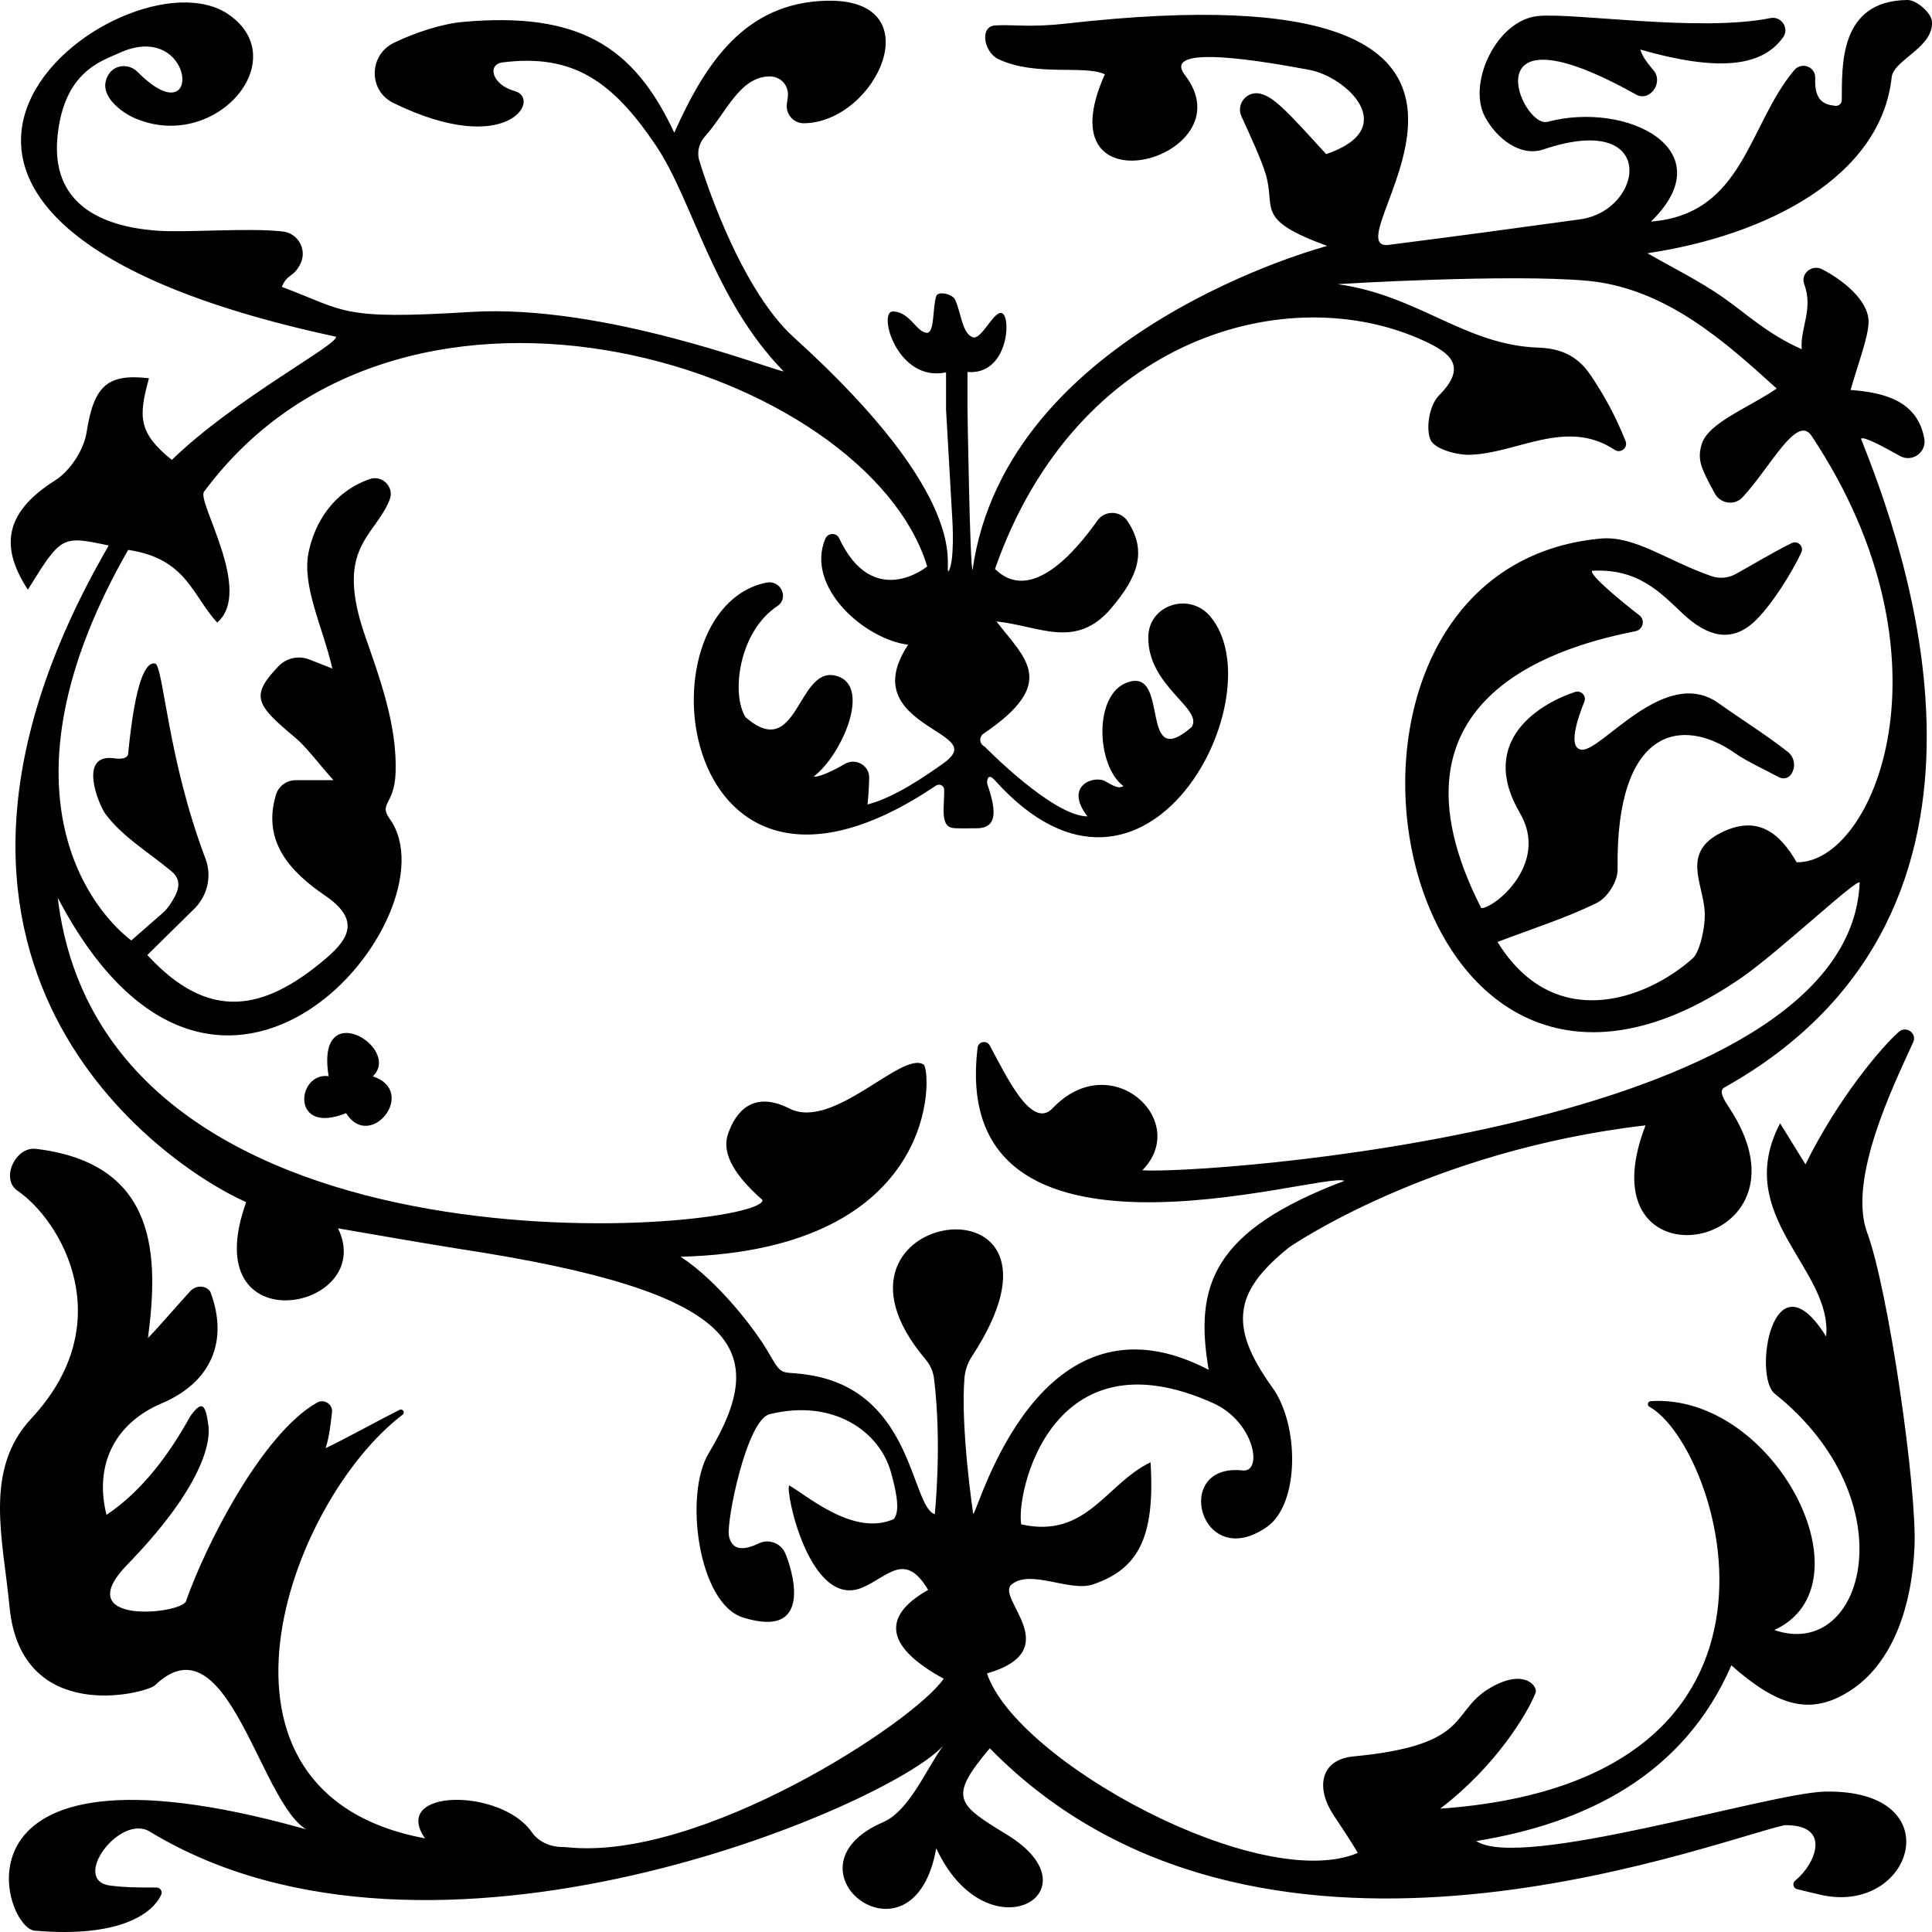 <?xml version="1.0" encoding="utf-8"?>
<svg version="1.0" xmlns="http://www.w3.org/2000/svg" xmlns:xlink="http://www.w3.org/1999/xlink" x="0px" y="0px" viewBox="0 0 1000 1000">
<g>
	<path d="M170.112,557.02c-16.625-2.24-19.898,30.929,9.005,19.132c12.469,19.999,37.406-11.269,13.854-19.039
		C208.21,542.328,163.129,515.041,170.112,557.02z"/>
	<path d="M957.864,201.855c3.797-13.407,9.255-27.501,9.304-35.244c0.072-11.403-13.946-22.06-24.094-27.262
		c-5.164-2.647-11.193,2.227-9.228,7.632c4.837,13.299-2.131,22.487-1.276,33.782c-17.815-7.927-28.587-18.347-40.735-26.832
		c-12.332-8.614-26.024-15.318-39.12-22.858c62.053-9.239,120.891-39.628,126.411-91.105c0.973-9.076,22.23-15.526,20.806-29.169
		C999.525,6.906,992.322-0.056,987.22,0c-35.79,0.398-33.683,34.813-33.929,51.845c-0.027,1.858-1.581,3.132-3.452,2.919
		c-4.992-0.568-10.867-1.986-10.283-14.32c0.278-5.871-7.044-8.657-10.851-4.137c-23.98,28.472-26.081,74.555-74.166,78.372
		c38.149-37.014-12.371-62.561-53.547-51.623C787.484,66.644,759.429,0,846.763,48.916c7.11,3.982,14.329-6.022,9.234-12.331
		c-2.876-3.561-5.618-6.607-6.987-10.929c39.82,11.363,62.742,9.173,73.877-6.275c3.386-4.698-0.799-11.169-6.524-10.017
		c-36.818,7.409-101.838-2.965-120.411-1.053c-21.367,2.2-36.512,34.775-27.4,52.015c5.96,11.276,18.321,21.076,30.372,17.006
		c59.734-20.172,52.201,31.6,18.907,36.202c-31.885,4.407-63.834,8.728-99.991,13.329C687.396,127.297,832.487-19.683,551.808,12.21
		c-7.986,0.907-16.052,1.28-24.085,0.996c-4.614-0.163-9.578-0.25-12.645-0.042c-8.272,0.559-5.786,13.924,1.695,17.453
		c19.442,9.171,44.399,2.842,55.107,7.835c-33.25,73.813,74.579,43.354,41.446,0.424c-13.021-16.871,43.676-6.541,64.363-2.718
		c19.121,3.534,47.971,30.315,8.739,43.616c-19.986-21.913-27.005-29.61-34.136-31.285c-6.89-1.619-12.632,5.383-9.716,11.751
		c4.585,10.011,10.138,22.078,12.427,29.471c5.715,18.453-6.234,23.579,31.939,37.593c0,0-166.035,43.423-183.555,167.699
		c-1.385-1.922-2.624-83.615-2.624-83.615l0.001-18.842c20.72,1.732,22.741-27.53,18.122-30.305
		c-4.172-2.507-10.807,14.21-15.499,12.302c-5.551-2.256-5.853-12.823-9.119-19.602c-1.296-2.69-8.749-4.506-9.671-1.67
		c-1.979,6.088-0.779,19.222-4.881,18.986c-5.457-0.314-8.626-10.785-17.458-11.041c-8.248-0.239,2.078,36.907,27.414,31.525
		l0.001,19.364c1.105,19.3,2.209,38.599,3.314,57.899c0,0,1.222,21.41-2.149,25.867c-2.084-3.175,12.549-37.519-79.862-121.157
		c-29.827-26.996-48.715-90.684-48.715-90.684c-1.744-4.579-0.692-9.683,2.588-13.352c11.205-12.535,17.923-30.831,33.376-31.117
		c6.066-0.113,10.356,4.964,9.52,10.894l-0.455,3.224c-0.746,5.291,3.374,10.193,8.787,10.126
		c37.702-0.471,67.134-64.868,11.595-63.422c-42.077,1.096-62.563,32.209-78.666,68.322c-20.911-44.761-49.292-62.73-109.405-57.355
		c-10.523,0.941-24.227,5.257-35.652,10.778c-13.113,6.336-13.414,24.794-0.325,31.178c59.355,28.952,76.923-2.288,62.808-6.153
		c-11.812-3.234-14.458-13.825-6.27-14.853c36.305-4.559,56.779,9.57,79.294,42.965c19.416,28.797,29.46,79.373,66.173,116.963
		c-6.234-0.683-92.784-35.051-162.093-30.755c-67.848,4.205-64.127-0.438-97.671-12.986c2.999-7.203,6.218-4.667,9.748-12.217
		c3.348-7.161-1.315-15.534-9.254-16.445c-17.623-2.022-49.281,0.638-64.396-0.384c-30.306-2.05-55.554-14.34-52.213-48.696
		c3.29-33.831,22.946-39.128,31.697-43.198c39.636-18.436,44.321,44.49,9.702,9.627c-4.202-4.232-11.434-3.916-14.722,1.042
		c-7.305,11.016,7.817,20.475,12.584,22.623c41.794,18.835,83.668-29.646,49.32-53.34
		c-54.207-37.393-239.851,103.399,55.587,166.789c1.033,4.181-51.953,31.781-84.997,63.766c-17.35-14.045-17.35-22.247-11.814-42.26
		c-21.785-2.578-28.571,4.173-32.298,28.002c-1.418,9.068-8.488,19.936-16.281,24.864c-24.466,15.47-29.771,32.723-14.104,56.551
		c17.385-27.968,17.472-28.02,41.85-22.864c-125.494,216.41,28.387,320.881,71.143,339.889
		c-26.925,74.723,68.321,56.27,47.54,13.554c16.874,2.989,54.364,9.351,63.04,10.674c147.368,22.474,160.809,52.454,128.738,105.886
		c-12.779,21.291-5.353,77.585,17.821,84.86c38.735,12.16,24.179-28.145,21.835-33.364c-2.141-4.766-7.629-7.133-12.621-5.423
		c-2.189,0.75-14.119,7.889-16.472-3.395c-1.49-7.148,9.104-60.088,21.055-63.041c33.192-8.202,57.091,9.165,62.812,30.128
		c1.971,7.222,5.39,19.904,1.35,24.207c-20.521,8.97-44.193-11.786-54.015-17.476c-2.335,2.389,10.635,64.635,38.001,52.825
		c13.257-5.721,21.971-18.83,33.902,1.272c-24.925,14.056-21.357,29.931,8.042,45.949c-15.281,22.511-125.767,94.615-194.973,87.246
		c-0.667-0.071-1.764-0.104-3.076-0.139c-5.996-0.16-11.821-2.855-15.209-7.738c-15.837-22.824-73.142-22.629-55.205,3.286
		c-125.011-23.359-71.188-173.857-11.59-219.306c1.45-1.106,0.025-3.311-1.61-2.494c-11.052,5.528-26.9,14.398-38.231,19.822
		c1.972-6.222,2.619-12.907,3.29-18.538c0.497-4.176-4.036-7.144-7.731-5.048c-28.93,16.411-58.242,75.103-67.829,102.784
		c-2.349,6.783-61.17,12.786-30.426-18.866c35.847-36.907,43.489-60.754,42.006-72.089c-1.483-11.335-3.431-13.129-9.449-4.629
		c-10.044,18.112-23.898,37.932-43.294,50.917c-6.539-26.272,4.621-47.552,28.56-57.72c26.06-11.068,34.58-32.662,25.299-57.476
		c-0.169-0.453-0.474-0.857-0.879-1.24c-2.694-2.551-7.105-2.104-9.608,0.63c-6.896,7.534-18.385,20.906-21.898,24.223
		c5.359-41.297,5.888-90.216-58.017-97.871c-10.635-1.274-18.382,15.598-9.576,21.618c22.567,15.426,53.739,68.052,7.165,117.996
		C-8.611,760.832,1.591,796.539,4.92,831.614c5.87,61.838,70.93,44.86,75.29,40.685c40.72-38.991,56.652,77.88,85.053,76.513
		C-32.331,890.89,0.813,997.836,17.933,999.31c44.608,3.84,61.306-9.161,65.555-18.726c0.76-1.71-0.624-3.617-2.516-3.607
		c-11.718,0.061-17.402-0.183-23.786-0.972c-20.938-2.588,4.779-37.445,20.364-27.962c145.982,88.82,382.805-13.584,410.513-44.339
		c-8.887,12.453-17.485,33.6-30.955,39.441c-55.633,24.12,15.716,79.822,27.492,13.527c26.323,56.727,85.203,22.554,36.43-7.157
		c-25.822-15.73-30.31-19.044-8.711-44.602c137.491,140.267,368.141,49.921,411.282,39.799c25.12-0.44,15.794,20.518,5.59,28.699
		c-1.637,1.312-1.048,3.896,0.995,4.412c4.735,1.196,8.667,2.102,11.975,2.873c47.94,11.174,68.721-54.604,2.6-53.364
		c-28.959,0.543-157.795,40.959-180.654,25.581c57.153-9.263,107.437-34.377,132.045-90.922
		c23.832,21.082,39.871,25.083,57.877,15.274c25.835-14.075,35.526-46.318,36.909-76.237c1.414-30.597-13.56-133.497-24.461-162.911
		c-10.296-27.783,13.721-76.496,23.797-98.694c2.08-4.581-3.628-8.689-7.431-5.354c-8.711,7.639-31.443,34.287-48.322,68.601
		c-2.963-4.788-6.876-11.113-13.145-21.246c-25.09,48.033,27.229,75.249,23.827,110.341c-27.663-44.357-37.998,20.497-26.611,29.592
		c69.202,55.27,46.745,138.606-0.213,122.339c51.114-23.374,0.213-122.339-63.826-118.486c-1.707,0.103-2.248,2.139-0.758,2.967
		c36.337,20.196,93.31,193.659-108.391,207.99c28.298-21.446,44.979-48.781,49.416-59.959c1.211-3.051-4.996-12.231-21.392-3.732
		c-24.145,12.515-8.974,30.544-72.944,36.654c-16.778,1.603-19.811,15.846-10.216,30.365c2.917,4.414,9.782,14.722,12.535,19.568
		c-50.332,21.349-176.624-47.188-191.931-92.883c41.788-12.198,4.234-38.97,12.694-46.029c9.784-8.163,30.133,3.967,42.067-0.045
		c23.335-7.845,32.35-24.072,29.885-63.224c-23.195,11.14-32.988,39.69-66.903,32.133c-2.954-15.071,14.815-100.719,99.288-62.774
		c21.48,9.649,25.947,36.006,15.297,34.857c-37.029-3.996-21.963,53.414,12.59,29.205c16.867-11.818,16.865-52.588,2.805-72.107
		c-11.887-16.502-16.823-29.196-14.788-40.873l0.476-2.397c2.552-9.822,10.178-19.042,23.023-29.357
		c0,0,72.211-50.104,184.428-63.09c-33.942,87.482,92.822,65.612,43.196-9.302c-2.158-3.258-5.64-8.48-2.485-10.243
		c164.329-91.858,91.625-283.411,70.814-335.851c1.472-1.375,11.038,3.851,20.116,8.911c6.402,3.569,13.96-1.94,12.633-9.075
		C992.373,207.379,975.133,203.131,957.864,201.855z M616.825,376.293c-26.993,23.468-11.785-27.963-31.438-23.624
		c-19.653,4.34-18.414,43.333-3.868,54.268c-1.947,0.705-2.735,1.399-9.369-2.52c-5.638-3.331-21.745,2.074-9.277,18.135
		c-18.01,0-53.303-36.207-53.303-36.207c-2.711-1.236-2.957-4.936-0.496-6.605c38.952-26.41,21.554-38.693,6.695-58.084
		c22.324,2.315,41.08,14.783,59.411-6.862c13.445-15.875,18.901-29.138,8.467-44.994c-3.654-5.554-11.759-5.816-15.604-0.389
		c-11.627,16.408-34.58,43.305-53.046,25.085c42.336-120.721,152.475-150.281,222.148-118.042
		c13.167,6.092,22.869,12.971,7.63,28.276c-4.803,4.824-6.93,16.602-4.388,22.842c1.913,4.694,13.303,8.007,20.359,7.814
		c24.573-0.671,49.911-19.176,75.031-2.534c3.057,2.025,6.956-1.083,5.627-4.472c-4.904-12.506-10.793-23.249-17.576-33.408
		c-4.591-6.876-11.408-14.533-27.513-15.046c-37.973-1.209-62.343-27.167-103.905-32.806c0.411-0.195,88.669-5.421,128.876-1.822
		c40.834,3.655,71.711,31.713,98.33,55.815c-14.822,10.13-35.348,17.64-38.791,28.705c-2.557,8.216-0.241,12.73,6.795,25.672
		c2.852,5.246,10.16,6.339,14.259,1.97c14.156-15.088,28.116-43.38,35.747-31.914c77.008,115.697,31.864,221.61-7.692,220.751
		c-8.565-14.825-20.072-24.963-39.347-15.181c-20.211,10.257-9.189,25.896-8.26,40.46c0.531,8.32-2.605,21.249-6.149,24.419
		c-24.101,21.557-71.823,38.981-101.069-8.442c18.809-7.166,35.718-12.471,51.398-20.215c5.306-2.62,10.858-10.84,10.76-17.466
		c-1.083-72.951,33.081-79.598,60.986-59.884c5.476,3.869,15.4,8.492,22.551,12.31c2.234,1.193,5.011,0.49,6.359-1.634l0.072-0.114
		c2.368-3.734,1.588-8.661-1.901-11.408c-11.124-8.76-25.194-17.595-35.765-25.146c-27.785-19.849-60.523,25.067-70.914,24.042
		c-7.227-0.713-2.283-15.762,1.397-24.861c1.22-3.017-1.7-6.039-4.825-5.017c-16.328,5.34-51.124,24.162-28.482,62.767
		c15.284,26.059-13.125,49.126-20.044,49.126c-57.291-112.181,46.554-136.618,79.831-143.356c3.941-0.798,5.128-5.773,1.97-8.231
		c-11.296-8.792-25.722-20.892-24.479-23.035c23.898-1.367,35.532,11.44,47.065,22.27c12.661,11.89,24.926,14.95,36.558,4.414
		c8.728-7.906,19.976-25.751,24.737-36.311c1.396-3.096-1.961-6.221-5.027-4.696c-10.904,5.422-21.409,11.88-29.068,16.06
		c-3.81,2.079-8.334,2.454-12.444,1.036c-22.863-7.889-39.706-21.098-57.415-19.446c-171.347,15.988-110.043,353.273,72.7,227.47
		c19.419-13.368,59.38-51.103,61.435-49.503c-5.195,129.173-343.823,151.321-371.289,148.993
		c25.217-25.647-16.279-63.903-46.411-32.122c-11.109,11.716-24.442-17.714-32.646-32.544c-1.54-2.784-5.827-1.98-6.211,1.168
		c-15.449,126.607,178.254,63.836,189.866,68.966c-68.229,25.798-77.756,54.164-70.265,97.826
		c-87.498-45.712-118.769,71.838-121.871,74.663c0,0-6.653-44.384-4.548-70.309c0.325-4.003,1.616-7.876,3.832-11.245
		c64.727-98.378-90.179-76.797-24.024,1.394c2.404,2.842,3.999,6.311,4.45,9.986c4.24,34.535,0.372,70.258,0.372,70.258
		c-12.209-4.101-11.17-62.023-62.812-71.678c-17.273-3.229-15.303,1.946-23.169-11.874c-6.708-11.785-26.236-37.163-45.545-49.721
		c135.943-3.588,129.709-96.88,125.787-99.455c-11.224-7.37-46.694,34.32-69.498,22.728c-22.453-11.413-29.698,7.606-31.567,12.568
		c-3.329,8.836,0.608,19.784,17.621,34.771c1.99,15.718-340.205,48.866-364.747-156.429
		c83.767,159.675,206.846,8.012,171.853-40.799c-5.927-8.268,2.405-7.054,3.012-23.905c0.868-24.098-7.84-47.99-15.743-70.686
		c-16.124-46.306,5.136-51.276,12.715-70.765c2.467-6.342-3.866-12.829-10.354-10.553c-19.513,6.846-28.516,23.255-31.572,37.548
		c-3.782,17.689,7.145,38.464,12.232,60.523l-11.955-4.697c-5.519-2.168-11.832-0.768-15.914,3.491
		c-14.618,15.251-11.952,19.804,8.314,36.682c6.146,5.118,10.862,11.919,20.123,22.31l-19.537,0.001
		c-4.697,0-8.878,3.043-10.217,7.485c-7.247,24.03,7.153,39.811,25.384,52.22c17.819,12.128,13.014,21.868,0.593,32.466
		C136,524,107.702,528.483,76.251,494.315l23.55-23.193c7.436-6.789,10.101-17.349,6.55-26.711
		c-19.74-52.034-21.807-100.093-26.08-100.967c-4.685-0.958-10.19,8.204-13.936,46.653c-0.265,2.717-4.213,2.842-6.832,2.439
		c-19.568-3.016-8.448,24.078-4.827,28.906c9.029,12.038,22.674,19.919,34.216,29.658c5.997,5.06,3.135,11.27-1.235,17.557
		c-1.055,1.517-2.294,2.909-3.69,4.129l-16.027,14.01c-24.937-19.308-69.617-83.381-1.606-202.176
		c30.18,4.487,32.983,23.321,46.073,37.628c18.916-16.226-10.684-62.503-6.801-67.741
		c104.685-141.219,343.148-63.818,374.319,38.701c0,0-27.935,22.968-45.59-14.618c-1.438-3.061-5.868-2.833-7.169,0.287
		c-10.451,25.049,20.477,52.059,42.888,54.826c-15.586,23.579-1.039,34.856,12.525,43.516c11.003,7.025,16.321,10.477,5.194,18.258
		c-8.287,5.795-24.299,17.165-38.752,20.925c0.456-4.196,0.762-9.136,0.867-13.771c0.146-6.482-7.03-10.523-12.668-7.191
		c-6.633,3.919-14.054,7.144-16.002,6.439c14.547-10.935,30.647-47.876,10.994-52.216c-19.653-4.34-19.307,45.04-46.3,21.572
		c-7.734-12.283-3.236-44.534,16.371-57.454c6.314-4.16,1.844-13.746-5.59-12.226c-67.763,13.858-47.039,196.029,87.763,105.077
		c1.806-1.218,4.254,0.015,4.269,2.173c0.059,8.747-2.155,18.748,4.339,19.734c2.372,0.36,8.812,0.203,12.664,0.165
		c11.779-0.116,9.168-11.481,5.195-23.237c0,0-0.29-6.393,4.07-1.538c78.708,87.653,145.962-44.426,111.323-84.997
		c-10.772-12.617-31.649-5.892-31.959,10.601C593.875,355.168,622.896,366.651,616.825,376.293z"/>
</g>
</svg>
